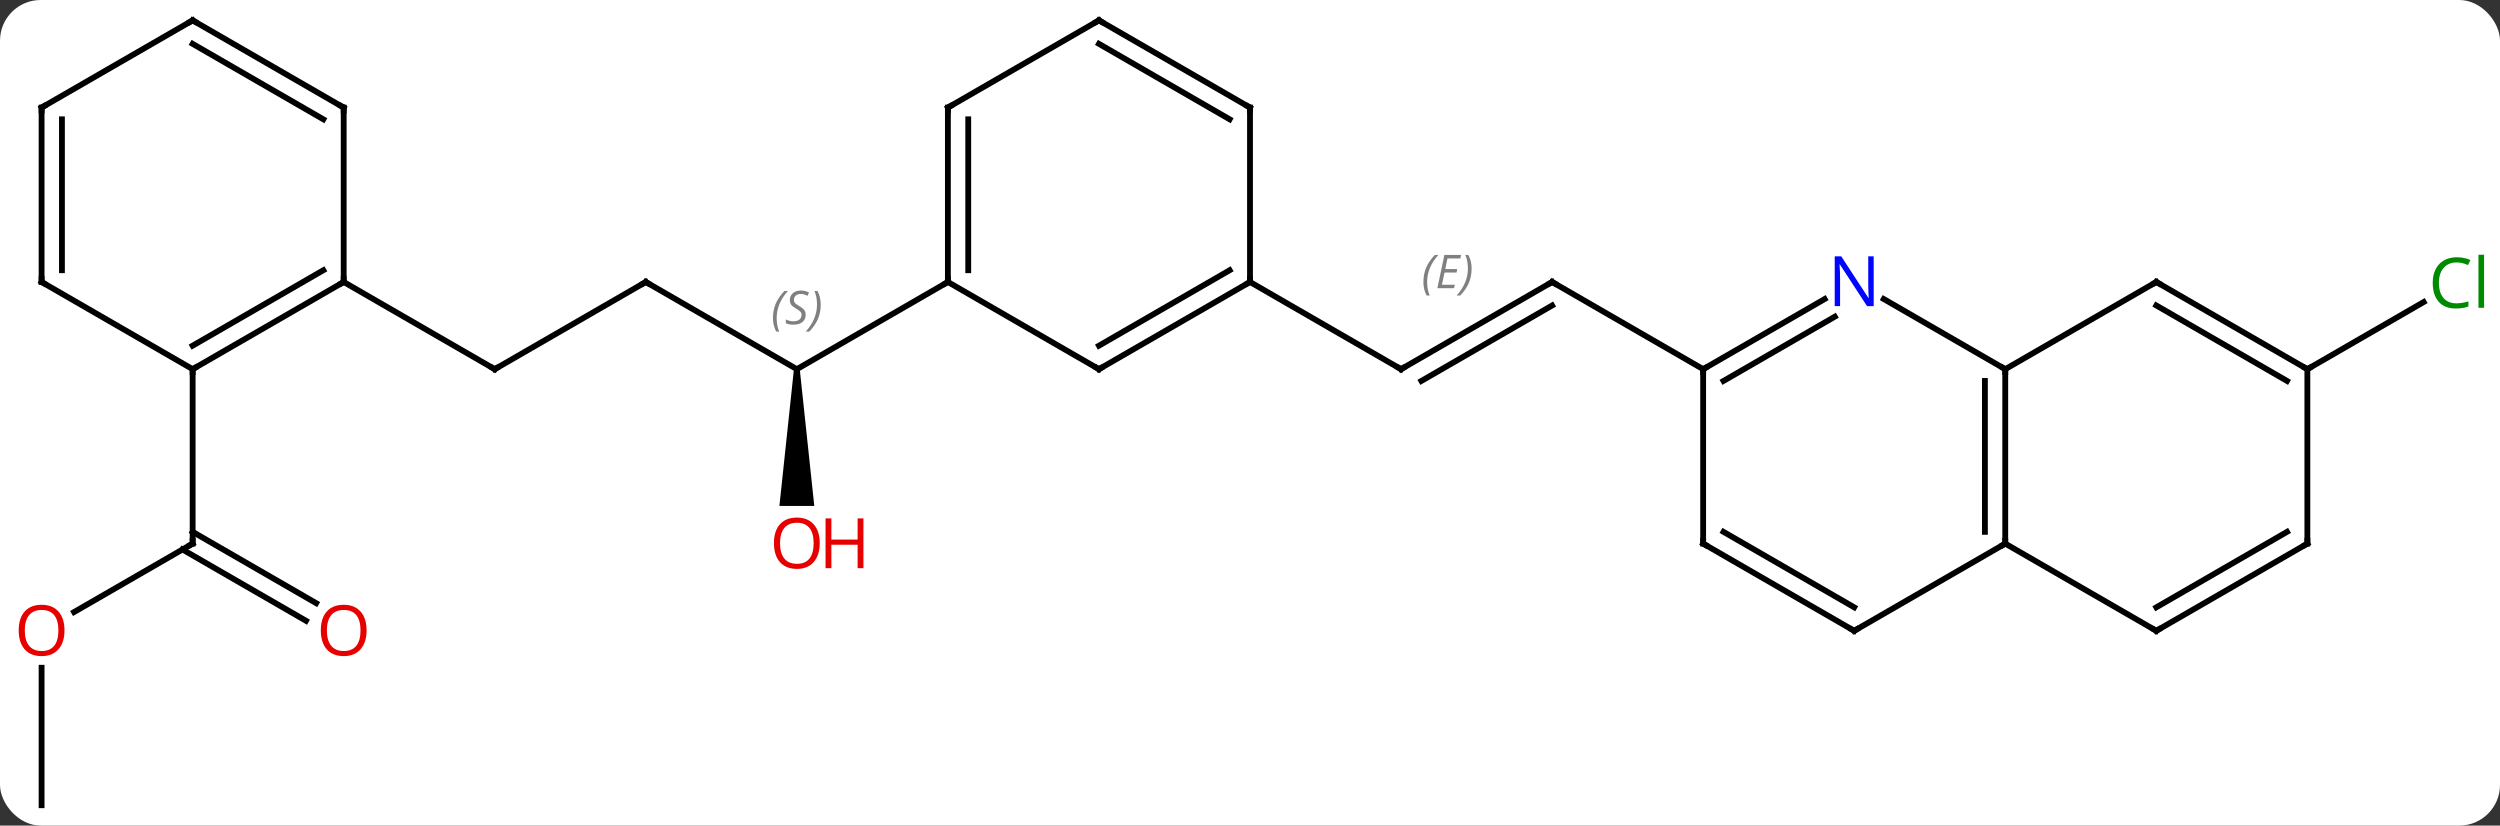 <svg width="430" viewBox="0 0 430 142" style="fill-opacity:1; color-rendering:auto; color-interpolation:auto; text-rendering:auto; stroke:black; stroke-linecap:square; stroke-miterlimit:10; shape-rendering:auto; stroke-opacity:1; fill:black; stroke-dasharray:none; font-weight:normal; stroke-width:1; font-family:'Open Sans'; font-style:normal; stroke-linejoin:miter; font-size:12; stroke-dashoffset:0; image-rendering:auto;" height="142" class="cas-substance-image" xmlns:xlink="http://www.w3.org/1999/xlink" xmlns="http://www.w3.org/2000/svg"><rect x="0" y="0" width="430" height="142" fill="#333333" stroke="none"/><svg class="cas-substance-single-component"><rect y="0" x="0" width="430" stroke="none" ry="7" rx="7" height="142" fill="white" class="cas-substance-group"/><svg y="0" x="0" width="430" viewBox="0 0 430 142" style="fill:black;" height="142" class="cas-substance-single-component-image"><svg><g><g transform="translate(215,71)" style="text-rendering:geometricPrecision; color-rendering:optimizeQuality; color-interpolation:linearRGB; stroke-linecap:butt; image-rendering:optimizeQuality;"><line y2="-7.5" y1="-22.5" x2="25.98" x1="51.963" style="fill:none;"/><line y2="-5.479" y1="-18.459" x2="29.48" x1="51.963" style="fill:none;"/></g><g transform="translate(215,71)" style="stroke-linecap:butt; font-size:8.4px; fill:gray; text-rendering:geometricPrecision; image-rendering:optimizeQuality; color-rendering:optimizeQuality; font-family:'Open Sans'; font-style:italic; stroke:gray; color-interpolation:linearRGB;"><path style="stroke:none;" d="M29.825 -22.496 Q29.825 -23.825 30.293 -24.95 Q30.762 -26.075 31.793 -27.153 L32.403 -27.153 Q31.434 -26.09 30.95 -24.918 Q30.465 -23.746 30.465 -22.512 Q30.465 -21.184 30.903 -20.168 L30.387 -20.168 Q29.825 -21.2 29.825 -22.496 ZM35.088 -21.434 L32.228 -21.434 L33.431 -27.153 L36.306 -27.153 L36.181 -26.543 L33.963 -26.543 L33.588 -24.715 L35.635 -24.715 L35.525 -24.121 L33.463 -24.121 L33.01 -22.028 L35.228 -22.028 L35.088 -21.434 ZM38.119 -24.809 Q38.119 -23.481 37.643 -22.348 Q37.166 -21.215 36.15 -20.168 L35.541 -20.168 Q37.479 -22.325 37.479 -24.809 Q37.479 -26.137 37.041 -27.153 L37.557 -27.153 Q38.119 -26.09 38.119 -24.809 Z"/><line y2="-7.5" y1="-22.5" x2="77.943" x1="51.963" style="fill:none; stroke:black;"/><line y2="-22.5" y1="-7.5" x2="0" x1="25.98" style="fill:none; stroke:black;"/><line y2="-7.5" y1="-19.051" x2="181.866" x1="201.873" style="fill:none; stroke:black;"/><line y2="-22.5" y1="-7.5" x2="-103.923" x1="-77.943" style="fill:none; stroke:black;"/><path style="fill:black; stroke:none;" d="M-78.443 -7.5 L-77.443 -7.5 L-74.943 16.023 L-80.943 16.023 Z"/><line y2="-22.5" y1="-7.5" x2="-51.963" x1="-77.943" style="fill:none; stroke:black;"/><line y2="-7.5" y1="-22.5" x2="-129.903" x1="-103.923" style="fill:none; stroke:black;"/><line y2="-22.5" y1="-7.5" x2="-155.886" x1="-129.903" style="fill:none; stroke:black;"/><line y2="34.274" y1="22.5" x2="-202.258" x1="-181.866" style="fill:none; stroke:black;"/><line y2="35.774" y1="23.51" x2="-162.372" x1="-183.616" style="fill:none; stroke:black;"/><line y2="32.743" y1="20.479" x2="-160.622" x1="-181.866" style="fill:none; stroke:black;"/><line y2="-7.5" y1="22.5" x2="-181.866" x1="-181.866" style="fill:none; stroke:black;"/><line y2="67.5" y1="43.852" x2="-207.846" x1="-207.846" style="fill:none; stroke:black;"/><line y2="-7.5" y1="22.5" x2="129.903" x1="129.903" style="fill:none; stroke:black;"/><line y2="-5.479" y1="20.479" x2="126.403" x1="126.403" style="fill:none; stroke:black;"/><line y2="37.5" y1="22.5" x2="103.923" x1="129.903" style="fill:none; stroke:black;"/><line y2="37.5" y1="22.5" x2="155.886" x1="129.903" style="fill:none; stroke:black;"/><line y2="-19.565" y1="-7.5" x2="109.007" x1="129.903" style="fill:none; stroke:black;"/><line y2="-22.5" y1="-7.5" x2="155.886" x1="129.903" style="fill:none; stroke:black;"/><line y2="22.5" y1="37.5" x2="77.943" x1="103.923" style="fill:none; stroke:black;"/><line y2="20.479" y1="33.459" x2="81.443" x1="103.923" style="fill:none; stroke:black;"/><line y2="22.5" y1="37.5" x2="181.866" x1="155.886" style="fill:none; stroke:black;"/><line y2="20.479" y1="33.459" x2="178.366" x1="155.886" style="fill:none; stroke:black;"/><line y2="-7.5" y1="-19.565" x2="77.943" x1="98.839" style="fill:none; stroke:black;"/><line y2="-5.479" y1="-16.534" x2="81.443" x1="100.589" style="fill:none; stroke:black;"/><line y2="-7.5" y1="-22.5" x2="181.866" x1="155.886" style="fill:none; stroke:black;"/><line y2="-5.479" y1="-18.459" x2="178.366" x1="155.886" style="fill:none; stroke:black;"/><line y2="-7.5" y1="22.5" x2="77.943" x1="77.943" style="fill:none; stroke:black;"/><line y2="-7.5" y1="22.5" x2="181.866" x1="181.866" style="fill:none; stroke:black;"/><line y2="-7.5" y1="-22.5" x2="-25.98" x1="0" style="fill:none; stroke:black;"/><line y2="-11.541" y1="-24.521" x2="-25.98" x1="-3.5" style="fill:none; stroke:black;"/><line y2="-52.5" y1="-22.5" x2="0" x1="0" style="fill:none; stroke:black;"/><line y2="-22.5" y1="-7.5" x2="-51.963" x1="-25.98" style="fill:none; stroke:black;"/><line y2="-67.5" y1="-52.5" x2="-25.98" x1="0" style="fill:none; stroke:black;"/><line y2="-63.459" y1="-50.479" x2="-25.98" x1="-3.5" style="fill:none; stroke:black;"/><line y2="-52.5" y1="-22.5" x2="-51.963" x1="-51.963" style="fill:none; stroke:black;"/><line y2="-50.479" y1="-24.521" x2="-48.463" x1="-48.463" style="fill:none; stroke:black;"/><line y2="-52.5" y1="-67.5" x2="-51.963" x1="-25.98" style="fill:none; stroke:black;"/><line y2="-7.5" y1="-22.5" x2="-181.866" x1="-155.886" style="fill:none; stroke:black;"/><line y2="-11.541" y1="-24.521" x2="-181.866" x1="-159.386" style="fill:none; stroke:black;"/><line y2="-52.5" y1="-22.5" x2="-155.886" x1="-155.886" style="fill:none; stroke:black;"/><line y2="-22.5" y1="-7.5" x2="-207.846" x1="-181.866" style="fill:none; stroke:black;"/><line y2="-67.5" y1="-52.5" x2="-181.866" x1="-155.886" style="fill:none; stroke:black;"/><line y2="-63.459" y1="-50.479" x2="-181.866" x1="-159.386" style="fill:none; stroke:black;"/><line y2="-52.5" y1="-22.5" x2="-207.846" x1="-207.846" style="fill:none; stroke:black;"/><line y2="-50.479" y1="-24.521" x2="-204.346" x1="-204.346" style="fill:none; stroke:black;"/><line y2="-52.5" y1="-67.5" x2="-207.846" x1="-181.866" style="fill:none; stroke:black;"/><path style="fill:none; stroke-miterlimit:5; stroke:black;" d="M51.53 -22.25 L51.963 -22.5 L52.396 -22.25"/><path style="fill:none; stroke-miterlimit:5; stroke:black;" d="M26.413 -7.75 L25.98 -7.5 L25.547 -7.75"/></g><g transform="translate(215,71)" style="stroke-linecap:butt; fill:rgb(0,138,0); text-rendering:geometricPrecision; color-rendering:optimizeQuality; image-rendering:optimizeQuality; font-family:'Open Sans'; stroke:rgb(0,138,0); color-interpolation:linearRGB; stroke-miterlimit:5;"><path style="stroke:none;" d="M207.537 -25.859 Q206.131 -25.859 205.311 -24.922 Q204.49 -23.984 204.49 -22.344 Q204.49 -20.672 205.28 -19.75 Q206.069 -18.828 207.522 -18.828 Q208.428 -18.828 209.569 -19.156 L209.569 -18.281 Q208.678 -17.938 207.381 -17.938 Q205.49 -17.938 204.459 -19.094 Q203.428 -20.25 203.428 -22.359 Q203.428 -23.688 203.92 -24.68 Q204.412 -25.672 205.35 -26.211 Q206.287 -26.75 207.553 -26.75 Q208.897 -26.75 209.912 -26.266 L209.49 -25.406 Q208.506 -25.859 207.537 -25.859 ZM212.264 -18.062 L211.295 -18.062 L211.295 -27.188 L212.264 -27.188 L212.264 -18.062 Z"/></g><g transform="translate(215,71)" style="stroke-linecap:butt; font-size:8.4px; fill:gray; text-rendering:geometricPrecision; image-rendering:optimizeQuality; color-rendering:optimizeQuality; font-family:'Open Sans'; font-style:italic; stroke:gray; color-interpolation:linearRGB; stroke-miterlimit:5;"><path style="stroke:none;" d="M-82.052 -16.297 Q-82.052 -17.625 -81.583 -18.75 Q-81.114 -19.875 -80.083 -20.953 L-79.473 -20.953 Q-80.442 -19.891 -80.927 -18.719 Q-81.411 -17.547 -81.411 -16.312 Q-81.411 -14.984 -80.973 -13.969 L-81.489 -13.969 Q-82.052 -15 -82.052 -16.297 ZM-76.429 -16.891 Q-76.429 -16.062 -76.976 -15.609 Q-77.523 -15.156 -78.523 -15.156 Q-78.929 -15.156 -79.242 -15.211 Q-79.554 -15.266 -79.835 -15.406 L-79.835 -16.062 Q-79.21 -15.734 -78.507 -15.734 Q-77.882 -15.734 -77.507 -16.031 Q-77.132 -16.328 -77.132 -16.844 Q-77.132 -17.156 -77.335 -17.383 Q-77.538 -17.609 -78.101 -17.938 Q-78.695 -18.266 -78.921 -18.594 Q-79.148 -18.922 -79.148 -19.375 Q-79.148 -20.109 -78.632 -20.57 Q-78.117 -21.031 -77.273 -21.031 Q-76.898 -21.031 -76.562 -20.953 Q-76.226 -20.875 -75.851 -20.703 L-76.117 -20.109 Q-76.367 -20.266 -76.687 -20.352 Q-77.007 -20.438 -77.273 -20.438 Q-77.804 -20.438 -78.124 -20.164 Q-78.445 -19.891 -78.445 -19.422 Q-78.445 -19.219 -78.374 -19.07 Q-78.304 -18.922 -78.163 -18.789 Q-78.023 -18.656 -77.601 -18.406 Q-77.038 -18.062 -76.835 -17.867 Q-76.632 -17.672 -76.531 -17.438 Q-76.429 -17.203 -76.429 -16.891 ZM-73.835 -18.609 Q-73.835 -17.281 -74.311 -16.148 Q-74.788 -15.016 -75.803 -13.969 L-76.413 -13.969 Q-74.475 -16.125 -74.475 -18.609 Q-74.475 -19.938 -74.913 -20.953 L-74.397 -20.953 Q-73.835 -19.891 -73.835 -18.609 Z"/><path style="fill:none; stroke:black;" d="M-103.49 -22.25 L-103.923 -22.5 L-104.356 -22.25"/></g><g transform="translate(215,71)" style="stroke-linecap:butt; fill:rgb(230,0,0); text-rendering:geometricPrecision; color-rendering:optimizeQuality; image-rendering:optimizeQuality; font-family:'Open Sans'; stroke:rgb(230,0,0); color-interpolation:linearRGB; stroke-miterlimit:5;"><path style="stroke:none;" d="M-74.005 22.43 Q-74.005 24.492 -75.045 25.672 Q-76.084 26.852 -77.927 26.852 Q-79.818 26.852 -80.849 25.688 Q-81.88 24.523 -81.88 22.414 Q-81.88 20.32 -80.849 19.172 Q-79.818 18.023 -77.927 18.023 Q-76.068 18.023 -75.037 19.195 Q-74.005 20.367 -74.005 22.43 ZM-80.834 22.43 Q-80.834 24.164 -80.091 25.07 Q-79.349 25.977 -77.927 25.977 Q-76.505 25.977 -75.779 25.078 Q-75.052 24.18 -75.052 22.43 Q-75.052 20.695 -75.779 19.805 Q-76.505 18.914 -77.927 18.914 Q-79.349 18.914 -80.091 19.812 Q-80.834 20.711 -80.834 22.43 Z"/><path style="stroke:none;" d="M-66.49 26.727 L-67.49 26.727 L-67.49 22.695 L-72.005 22.695 L-72.005 26.727 L-73.005 26.727 L-73.005 18.164 L-72.005 18.164 L-72.005 21.805 L-67.49 21.805 L-67.49 18.164 L-66.49 18.164 L-66.49 26.727 Z"/><path style="fill:none; stroke:black;" d="M-129.47 -7.75 L-129.903 -7.5 L-130.336 -7.75"/><path style="fill:none; stroke:black;" d="M-182.299 22.75 L-181.866 22.5 L-181.866 22"/><path style="stroke:none;" d="M-203.909 37.43 Q-203.909 39.492 -204.948 40.672 Q-205.987 41.852 -207.83 41.852 Q-209.721 41.852 -210.752 40.688 Q-211.784 39.523 -211.784 37.414 Q-211.784 35.32 -210.752 34.172 Q-209.721 33.023 -207.83 33.023 Q-205.971 33.023 -204.94 34.195 Q-203.909 35.367 -203.909 37.43 ZM-210.737 37.43 Q-210.737 39.164 -209.994 40.07 Q-209.252 40.977 -207.83 40.977 Q-206.409 40.977 -205.682 40.078 Q-204.955 39.18 -204.955 37.43 Q-204.955 35.695 -205.682 34.805 Q-206.409 33.914 -207.83 33.914 Q-209.252 33.914 -209.994 34.812 Q-210.737 35.711 -210.737 37.43 Z"/><path style="stroke:none;" d="M-151.946 37.43 Q-151.946 39.492 -152.985 40.672 Q-154.024 41.852 -155.867 41.852 Q-157.758 41.852 -158.789 40.688 Q-159.821 39.523 -159.821 37.414 Q-159.821 35.32 -158.789 34.172 Q-157.758 33.023 -155.867 33.023 Q-154.008 33.023 -152.977 34.195 Q-151.946 35.367 -151.946 37.43 ZM-158.774 37.43 Q-158.774 39.164 -158.031 40.07 Q-157.289 40.977 -155.867 40.977 Q-154.446 40.977 -153.719 40.078 Q-152.992 39.18 -152.992 37.43 Q-152.992 35.695 -153.719 34.805 Q-154.446 33.914 -155.867 33.914 Q-157.289 33.914 -158.031 34.812 Q-158.774 35.711 -158.774 37.43 Z"/><path style="fill:none; stroke:black;" d="M129.903 22 L129.903 22.5 L129.47 22.75"/><path style="fill:none; stroke:black;" d="M129.903 -7 L129.903 -7.5 L129.47 -7.75"/><path style="fill:none; stroke:black;" d="M104.356 37.25 L103.923 37.5 L103.49 37.25"/><path style="fill:none; stroke:black;" d="M155.453 37.25 L155.886 37.5 L156.319 37.25"/><path style="fill:rgb(0,5,255); stroke:none;" d="M107.275 -18.344 L106.134 -18.344 L101.446 -25.531 L101.4 -25.531 Q101.493 -24.266 101.493 -23.219 L101.493 -18.344 L100.571 -18.344 L100.571 -26.906 L101.696 -26.906 L106.368 -19.75 L106.415 -19.75 Q106.415 -19.906 106.368 -20.766 Q106.321 -21.625 106.337 -22 L106.337 -26.906 L107.275 -26.906 L107.275 -18.344 Z"/><path style="fill:none; stroke:black;" d="M155.453 -22.25 L155.886 -22.5 L156.319 -22.25"/><path style="fill:none; stroke:black;" d="M78.376 22.75 L77.943 22.5 L77.943 22"/><path style="fill:none; stroke:black;" d="M181.433 22.75 L181.866 22.5 L181.866 22"/><path style="fill:none; stroke:black;" d="M78.376 -7.75 L77.943 -7.5 L77.943 -7"/><path style="fill:none; stroke:black;" d="M181.433 -7.75 L181.866 -7.5 L182.299 -7.75"/><path style="fill:none; stroke:black;" d="M-0.433 -22.25 L0 -22.5 L0 -23"/><path style="fill:none; stroke:black;" d="M-25.547 -7.75 L-25.98 -7.5 L-26.413 -7.75"/><path style="fill:none; stroke:black;" d="M-0 -52 L0 -52.5 L-0.433 -52.75"/><path style="fill:none; stroke:black;" d="M-51.963 -23 L-51.963 -22.5 L-52.396 -22.25"/><path style="fill:none; stroke:black;" d="M-25.547 -67.25 L-25.98 -67.5 L-26.413 -67.25"/><path style="fill:none; stroke:black;" d="M-51.963 -52 L-51.963 -52.5 L-51.53 -52.75"/><path style="fill:none; stroke:black;" d="M-156.319 -22.25 L-155.886 -22.5 L-155.886 -23"/><path style="fill:none; stroke:black;" d="M-181.433 -7.75 L-181.866 -7.5 L-181.866 -7"/><path style="fill:none; stroke:black;" d="M-155.886 -52 L-155.886 -52.5 L-156.319 -52.75"/><path style="fill:none; stroke:black;" d="M-207.413 -22.25 L-207.846 -22.5 L-207.846 -23"/><path style="fill:none; stroke:black;" d="M-181.433 -67.25 L-181.866 -67.5 L-182.299 -67.25"/><path style="fill:none; stroke:black;" d="M-207.846 -52 L-207.846 -52.5 L-207.413 -52.75"/></g></g></svg></svg></svg></svg>